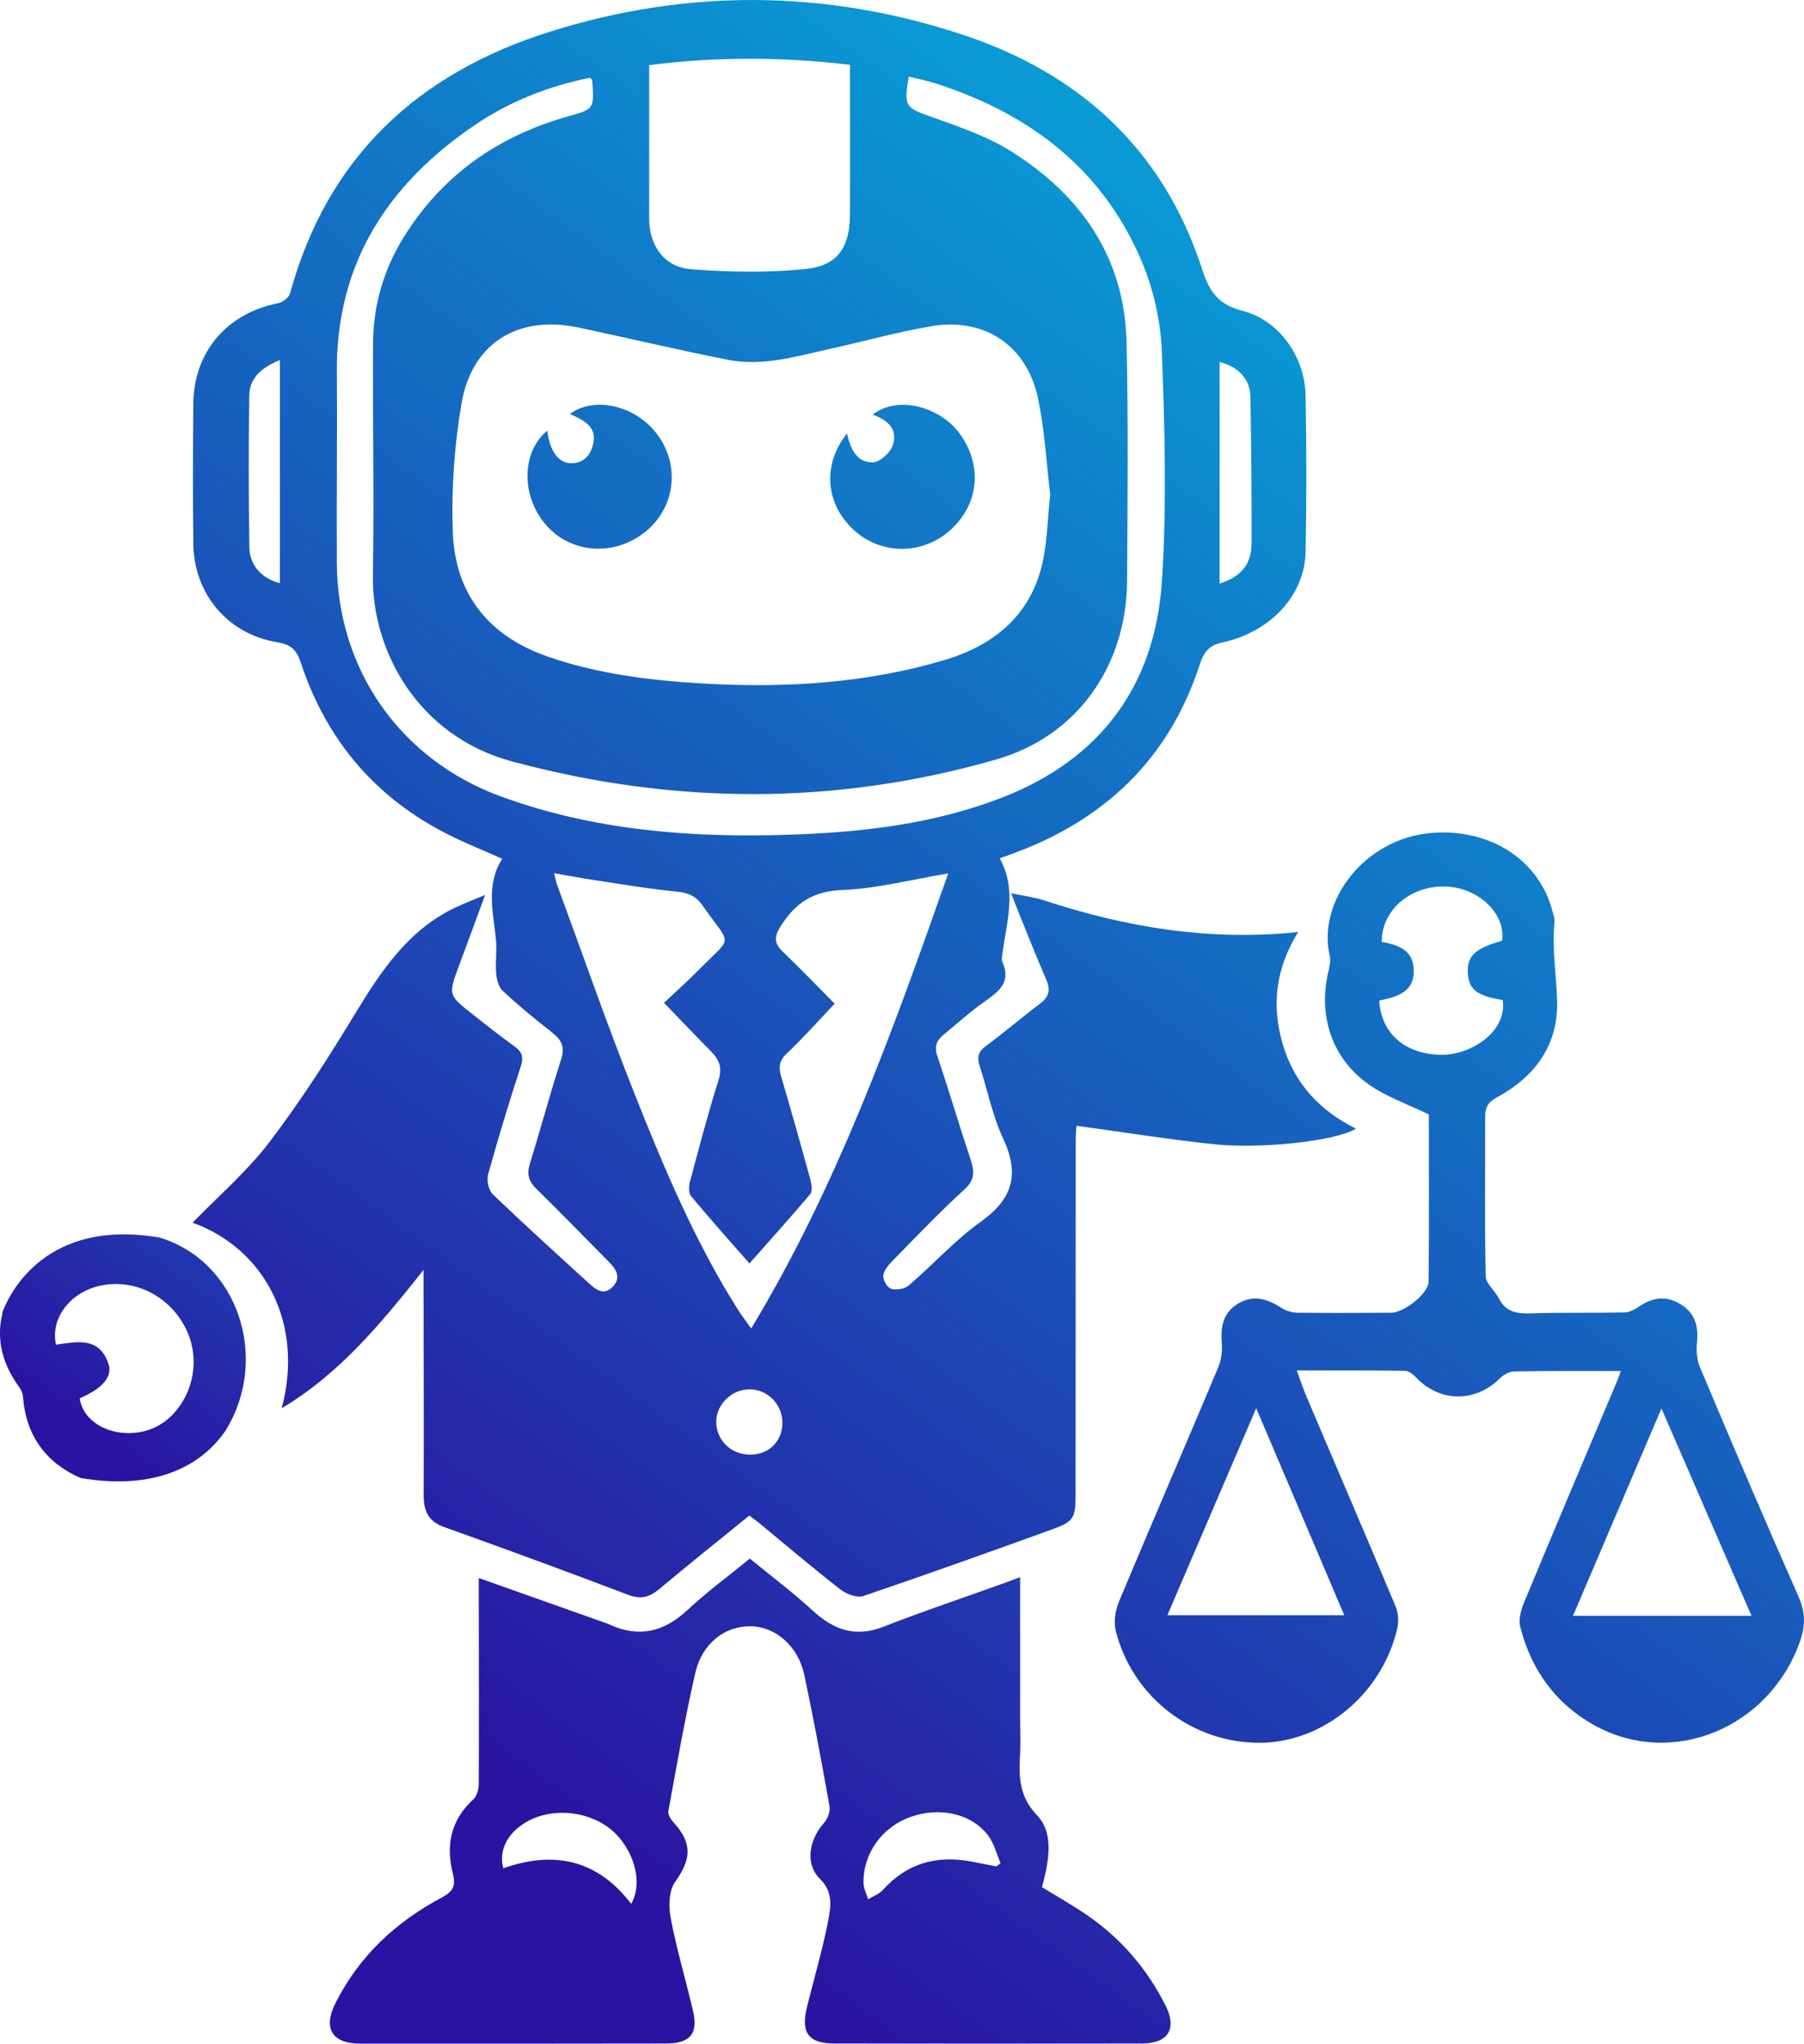 <?xml version="1.0" encoding="UTF-8"?>
<svg id="Layer_1" xmlns="http://www.w3.org/2000/svg" version="1.1" xmlns:xlink="http://www.w3.org/1999/xlink" viewBox="0 0 145.03 164.32">
  <!-- Generator: Adobe Illustrator 29.3.1, SVG Export Plug-In . SVG Version: 2.1.0 Build 151)  -->
  <defs>
    <style>
      .st0 {
        fill: url(#linear-gradient2);
      }

      .st1 {
        fill: url(#linear-gradient1);
      }

      .st2 {
        fill: url(#linear-gradient4);
      }

      .st3 {
        fill: url(#linear-gradient5);
      }

      .st4 {
        fill: url(#linear-gradient3);
      }

      .st5 {
        fill: url(#linear-gradient);
      }
    </style>
    <linearGradient id="linear-gradient" x1="109.25" y1="-4.47" x2="14.98" y2="125.37" gradientUnits="userSpaceOnUse">
      <stop offset="0" stop-color="#03b2dd"/>
      <stop offset="1" stop-color="#2a13a1"/>
    </linearGradient>
    <linearGradient id="linear-gradient1" x1="152.2" y1="26.73" x2="57.94" y2="156.56" xlink:href="#linear-gradient"/>
    <linearGradient id="linear-gradient2" x1="171.09" y1="40.44" x2="76.83" y2="170.27" xlink:href="#linear-gradient"/>
    <linearGradient id="linear-gradient3" x1="49.82" y1="54.01" x2="5.79" y2="114.65" xlink:href="#linear-gradient"/>
    <linearGradient id="linear-gradient4" x1="105.6" y1="-7.11" x2="11.34" y2="122.73" xlink:href="#linear-gradient"/>
    <linearGradient id="linear-gradient5" x1="89.64" y1="-18.7" x2="-4.63" y2="111.13" xlink:href="#linear-gradient"/>
  </defs>
  <path class="st5" d="M103.12,83.95c-.9-3.08-.59-6.07,1.25-9.01-7.17.74-13.86-.38-20.41-2.54-.79-.26-1.63-.36-2.67-.58.24.62.38,1,.53,1.37.76,1.87,1.5,3.75,2.3,5.6.35.81.21,1.37-.5,1.9-1.48,1.12-2.89,2.33-4.38,3.43-.6.45-.71.89-.49,1.56.64,1.96,1.03,4.02,1.9,5.87,1.32,2.83.79,4.82-1.76,6.65-2.1,1.5-3.86,3.46-5.82,5.15-.33.28-1,.4-1.42.28-.31-.08-.67-.71-.64-1.06.04-.42.42-.87.75-1.2,1.9-1.94,3.78-3.91,5.78-5.74.85-.78.8-1.46.49-2.4-.92-2.77-1.75-5.57-2.68-8.34-.26-.77-.04-1.24.51-1.7,1.09-.88,2.12-1.83,3.27-2.64,1.17-.82,2.21-1.59,1.44-3.24-.06-.14-.02-.33,0-.49.33-2.62,1.23-5.23-.2-7.81.43-.15.66-.23.89-.32,7.46-2.68,12.7-7.61,15.18-15.23.35-1.04.72-1.56,1.86-1.81,3.88-.85,6.59-3.82,6.66-7.27.08-4.2.08-8.4,0-12.6-.05-3.05-2.11-6.03-5.05-6.78-2.02-.52-2.69-1.56-3.3-3.45-3.13-9.59-9.89-15.7-19.31-18.79-10.94-3.6-22.03-3.68-33.03-.23-10.62,3.32-17.95,10.06-20.95,21.06-.09.34-.61.72-.99.8-4.08.8-6.75,3.9-6.79,8.06-.03,3.75-.04,7.49,0,11.24.04,4.05,2.75,7.29,6.75,7.95,1.12.18,1.56.63,1.9,1.66,2.06,6.23,6.01,10.88,11.9,13.83,1.35.68,2.75,1.23,4.28,1.92-1.33,2.11-.71,4.31-.5,6.5.09.9-.06,1.81.02,2.71.04.5.2,1.11.54,1.42,1.26,1.18,2.6,2.28,3.96,3.34.78.61,1.04,1.19.71,2.2-.9,2.78-1.65,5.6-2.51,8.39-.25.82-.08,1.38.52,1.97,1.97,1.93,3.89,3.91,5.83,5.87.6.6,1.04,1.27.3,2.03-.74.74-1.38.17-1.93-.33-2.58-2.35-5.17-4.7-7.7-7.13-.33-.32-.5-1.11-.37-1.59.81-2.93,1.7-5.84,2.64-8.73.23-.73.07-1.14-.51-1.56-1.13-.82-2.23-1.68-3.33-2.55-2.02-1.59-2.01-1.59-1.14-3.94.68-1.82,1.34-3.64,2.1-5.69-.95.4-1.68.67-2.37,1-3.81,1.8-5.99,5.11-8.09,8.56-2.15,3.55-4.4,7.06-6.91,10.35-1.81,2.36-4.11,4.34-6.15,6.44,5.73,2.06,9,8.03,7.17,14.92,4.71-2.82,8-6.85,11.4-11.12v1.41c.01,5.56.03,11.12.01,16.68,0,1.23.32,2.1,1.61,2.57,4.96,1.77,9.9,3.59,14.83,5.46.98.37,1.68.22,2.46-.43,2.39-2,4.83-3.95,7.28-5.94.27.2.5.37.72.54,2.19,1.81,4.35,3.65,6.59,5.39.48.38,1.34.71,1.85.54,5.06-1.72,10.1-3.52,15.13-5.34,1.83-.66,1.94-.92,1.94-2.91,0-9.51.01-19.02.01-28.53,0-.43.06-.85.07-1.03,3.88.52,7.6,1.14,11.35,1.51,3.51.33,9.47-.26,11.11-1.28-2.93-1.45-4.97-3.67-5.89-6.8ZM98.05,29.1c1.58.43,2.46,1.41,2.48,2.86.06,3.9.1,7.81.09,11.71-.01,1.7-.84,2.71-2.57,3.25v-17.82ZM22.5,46.89c-1.41-.35-2.43-1.41-2.45-2.85-.07-4.07-.07-8.14-.01-12.21.01-1.43.97-2.27,2.46-2.88v17.94ZM52.19,5.24c5.41-.7,10.69-.67,16.14-.03v2.83c0,3.09.02,6.17,0,9.26-.02,2.59-1,4.08-3.58,4.33-3.04.31-6.15.25-9.2.02-2.05-.16-3.21-1.73-3.35-3.68-.02-.33-.01-.66-.01-.99V5.24ZM74.87,26.23c4.24-.72,7.64,1.5,8.56,5.72.57,2.6.69,5.29,1,7.81-.23,2.05-.23,3.98-.69,5.79-1.04,4.11-4.01,6.41-7.91,7.55-6.11,1.8-12.39,2.21-18.71,1.89-4.4-.23-8.78-.72-12.98-2.16-4.8-1.63-7.56-5.02-7.74-10.06-.12-3.43.12-6.93.7-10.31.84-4.92,4.58-7.17,9.48-6.11,3.98.85,7.95,1.79,11.94,2.58,2.78.55,5.48-.27,8.17-.87,2.73-.6,5.43-1.36,8.18-1.83ZM40.24,64.03c-8.06-2.97-13.11-10.18-13.16-18.76-.03-5.11.04-10.21,0-15.32-.08-8.8,4.13-15.2,11.19-19.96,2.79-1.88,5.89-3.08,9.18-3.74.07.09.15.15.16.21.17,2.29.17,2.31-1.98,2.91-5.62,1.59-10.1,4.73-13.19,9.73-1.61,2.61-2.44,5.48-2.45,8.55-.03,6.22.09,12.44-.01,18.66-.09,5.86,3.49,12.85,11.21,14.92,12.98,3.49,25.98,3.55,38.89-.16,6.55-1.88,10.49-7.55,10.53-14.38.04-6.38.1-12.76-.04-19.14-.15-6.84-3.66-11.85-9.28-15.38-1.95-1.23-4.23-1.99-6.42-2.78-2.07-.73-2.22-.81-1.81-3.23.72.18,1.44.32,2.13.54,7.54,2.41,13.42,6.85,16.57,14.25.98,2.3,1.56,4.91,1.65,7.4.23,6.13.4,12.29,0,18.4-.55,8.32-4.88,14.25-12.75,17.34-5.56,2.18-11.41,2.84-17.31,3.03-7.86.25-15.63-.35-23.1-3.09ZM60.32,116.96c-1.52.01-2.7-1.11-2.74-2.59-.03-1.41,1.23-2.67,2.68-2.66,1.46,0,2.65,1.22,2.64,2.7-.01,1.48-1.08,2.55-2.58,2.55ZM60.39,106.82c-.43-.62-.77-1.05-1.06-1.51-3.47-5.49-5.97-11.45-8.35-17.45-2.2-5.54-4.15-11.18-6.21-16.77-.08-.23-.12-.48-.22-.88,1.1.19,2.13.39,3.15.54,2.24.34,4.47.72,6.72.94.91.09,1.54.37,2.05,1.1,2.38,3.42,2.51,2.33-.34,5.24-.86.87-1.78,1.69-2.75,2.6,1.36,1.4,2.57,2.69,3.81,3.94.65.66.89,1.3.57,2.29-.85,2.7-1.57,5.45-2.3,8.19-.09.35-.1.89.1,1.13,1.49,1.79,3.04,3.53,4.69,5.41,1.71-1.94,3.33-3.73,4.89-5.58.19-.22.11-.77.02-1.12-.76-2.78-1.54-5.55-2.35-8.3-.22-.74-.2-1.26.41-1.85,1.34-1.27,2.57-2.65,3.88-4.04-1.38-1.39-2.73-2.8-4.15-4.16-.72-.69-.74-1.2-.18-2.08,1.18-1.87,2.61-2.81,4.95-2.9,2.73-.1,5.43-.82,8.51-1.33-4.44,12.61-8.85,25-15.84,36.59Z"/>
  <path class="st1" d="M93.7,161.25c-1.47-2.93-3.55-5.35-6.23-7.21-1.18-.82-2.43-1.52-3.7-2.3.11-.46.23-.89.32-1.33.31-1.58.42-3.27-.73-4.47-1.32-1.37-1.46-2.87-1.37-4.58.07-1.06.02-2.14.02-3.21v-11.34c-.58.22-1.03.39-1.48.55-3.17,1.14-6.37,2.21-9.51,3.44-2.27.89-4.02.24-5.72-1.33-1.59-1.46-3.33-2.77-5.02-4.15-1.75,1.43-3.48,2.7-5.04,4.16-1.87,1.73-3.86,2.22-6.19,1.16-.12-.06-.23-.1-.35-.14-3.36-1.19-6.72-2.38-10.21-3.62v1.95c.01,4.86.02,9.72,0,14.58,0,.43-.14,1-.44,1.27-1.82,1.66-2.22,3.72-1.64,5.97.26,1.03-.02,1.45-.89,1.92-3.69,1.96-6.64,4.7-8.54,8.47-1.04,2.06-.29,3.28,2,3.28,8.19.01,16.38,0,24.58-.01,1.93-.01,2.59-.8,2.15-2.64-.58-2.48-1.31-4.93-1.79-7.43-.18-.93-.15-2.21.35-2.92,1.31-1.83,1.41-3.1-.12-4.79-.22-.24-.47-.63-.42-.9.68-3.72,1.33-7.45,2.17-11.13.55-2.38,2.4-3.78,4.47-3.74,2,.04,3.81,1.61,4.3,3.95.74,3.5,1.4,7.02,2.02,10.54.07.41-.16,1-.45,1.33-1.22,1.37-1.52,3.32-.33,4.48,1.05,1.03.9,2.19.69,3.27-.45,2.38-1.15,4.71-1.73,7.07-.5,2.06.13,2.91,2.22,2.91,8.24.01,16.47.01,24.71,0,2.12-.01,2.85-1.18,1.9-3.06ZM50.74,153.08c-2.76-3.62-6.27-4.27-10.28-2.86-.37-1.37.27-2.72,1.67-3.61,2.05-1.3,5.01-1.08,6.93.44,1.75,1.4,2.75,4.18,1.68,6.03ZM80.1,150.07c-.67-.13-1.33-.26-2-.39-2.8-.53-5.2.13-7.14,2.3-.3.33-.78.49-1.17.73-.13-.44-.37-.89-.37-1.34-.03-2.35,1.5-4.46,3.75-5.27,2.37-.85,4.94-.29,6.28,1.5.47.63.67,1.47.99,2.21-.11.09-.23.17-.34.26Z"/>
  <path class="st0" d="M144.6,128.4c-2.71-6.13-5.34-12.3-7.94-18.48-.25-.6-.3-1.35-.23-2.01.12-1.26-.15-2.29-1.25-3-1.15-.74-2.26-.65-3.45.17-.34.23-.78.45-1.18.45-2.47.05-4.94-.01-7.41.07-1.14.04-2.07-.07-2.64-1.2-.32-.63-1.05-1.19-1.06-1.79-.09-4.28-.03-8.56-.04-12.84,0-.74.24-1.16.93-1.53,3.1-1.67,4.98-4.26,4.85-7.84-.07-2.09-.42-4.18-.21-6.29.03-.27-.09-.57-.16-.84-1.07-4.11-4.97-6.66-9.69-6.3-5.47.43-9.23,5.54-8.22,9.87.09.38,0,.82-.09,1.21-.88,3.55.25,7.07,3.25,9.16,1.41.99,3.11,1.57,4.81,2.4,0,4.32.03,8.88-.02,13.44-.01.97-2,2.5-3,2.5-2.51.01-5.02.03-7.53,0-.45,0-.96-.16-1.34-.41-1.12-.73-2.27-1.05-3.47-.31-1.14.7-1.4,1.81-1.29,3.11.06.65-.03,1.4-.28,2-2.64,6.29-5.36,12.56-7.99,18.86-.29.71-.43,1.63-.24,2.36,1.35,5.32,6.19,9.01,11.61,8.97,5.1-.05,9.79-3.93,11.01-9.19.13-.55.09-1.25-.13-1.77-2.35-5.62-4.76-11.21-7.14-16.81-.28-.67-.51-1.35-.81-2.17,3.02,0,5.86-.01,8.69.03.3,0,.65.27.88.51,1.92,2.04,4.79,2.07,6.78.08.29-.28.75-.54,1.14-.54,2.8-.05,5.59-.03,8.56-.03-.11.32-.17.51-.25.7-2.51,5.95-5.03,11.89-7.5,17.85-.26.61-.48,1.38-.34,1.98.87,3.47,2.84,6.22,5.98,7.96,6.27,3.46,14.09.2,16.53-6.79.43-1.24.42-2.3-.12-3.54ZM108.07,129.87h-14.22c2.35-5.47,4.69-10.92,7.14-16.64,2.4,5.65,4.71,11.07,7.08,16.64ZM115.94,84.81c-2.89,0-4.9-1.65-5.06-4.36,1.4-.3,2.89-.65,2.77-2.57-.1-1.57-1.33-1.91-2.57-2.15,0-2.53,2.24-4.48,5.03-4.45,2.78.03,4.96,2.25,4.65,4.36-2.23.64-2.84,1.23-2.75,2.65.09,1.29.74,1.78,2.8,2.12.37,2.54-2.54,4.4-4.87,4.4ZM126.46,129.92c2.35-5.51,4.67-10.96,7.11-16.67,2.46,5.67,4.83,11.11,7.24,16.67h-14.35Z"/>
  <path class="st4" d="M12.81,99.5h-.03c-8.99-1.53-11.92,4.36-12.51,5.82-.01.04-.03.08-.04.11-.05.14-.07.21-.07.21l.02.04c-.48,1.98-.01,3.98,1.37,5.86.16.22.28.51.3.77.24,3.24,1.97,5.38,4.62,6.52h0s.01.01.02.01c5.86,1,9.64-.88,11.64-3.81,3.6-5.81.99-13.64-5.32-15.53ZM13.79,113.83c-2.47,2.49-6.99,1.43-7.38-1.4,1.83-.79,2.67-1.74,2.3-2.8-.75-2.18-2.56-1.74-4.21-1.51-.48-2.18,1.23-4.33,3.74-4.78,2.68-.49,5.35.88,6.66,3.41,1.2,2.32.75,5.21-1.11,7.08Z"/>
  <path class="st2" d="M68.09,34.84c.28,1.28.8,2.38,2.1,2.33.57-.02,1.39-.78,1.59-1.38.43-1.29-.45-2.05-1.64-2.45,2.17-1.65,5.43-.49,6.88,1.35,1.96,2.51,1.78,5.72-.56,7.88-2.24,2.07-5.64,2.08-7.85.02-2.26-2.11-2.51-5.24-.51-7.75Z"/>
  <path class="st3" d="M44,34.61c.18,1.59.85,2.6,1.87,2.63.93.03,1.54-.51,1.78-1.4.32-1.2-.17-1.86-1.84-2.55,1.88-1.41,5.08-.75,6.85,1.41,1.99,2.42,1.74,5.83-.56,7.87-2.4,2.13-5.91,2.04-8.01-.15-2.22-2.31-2.24-6.05-.08-7.8Z"/>
</svg>